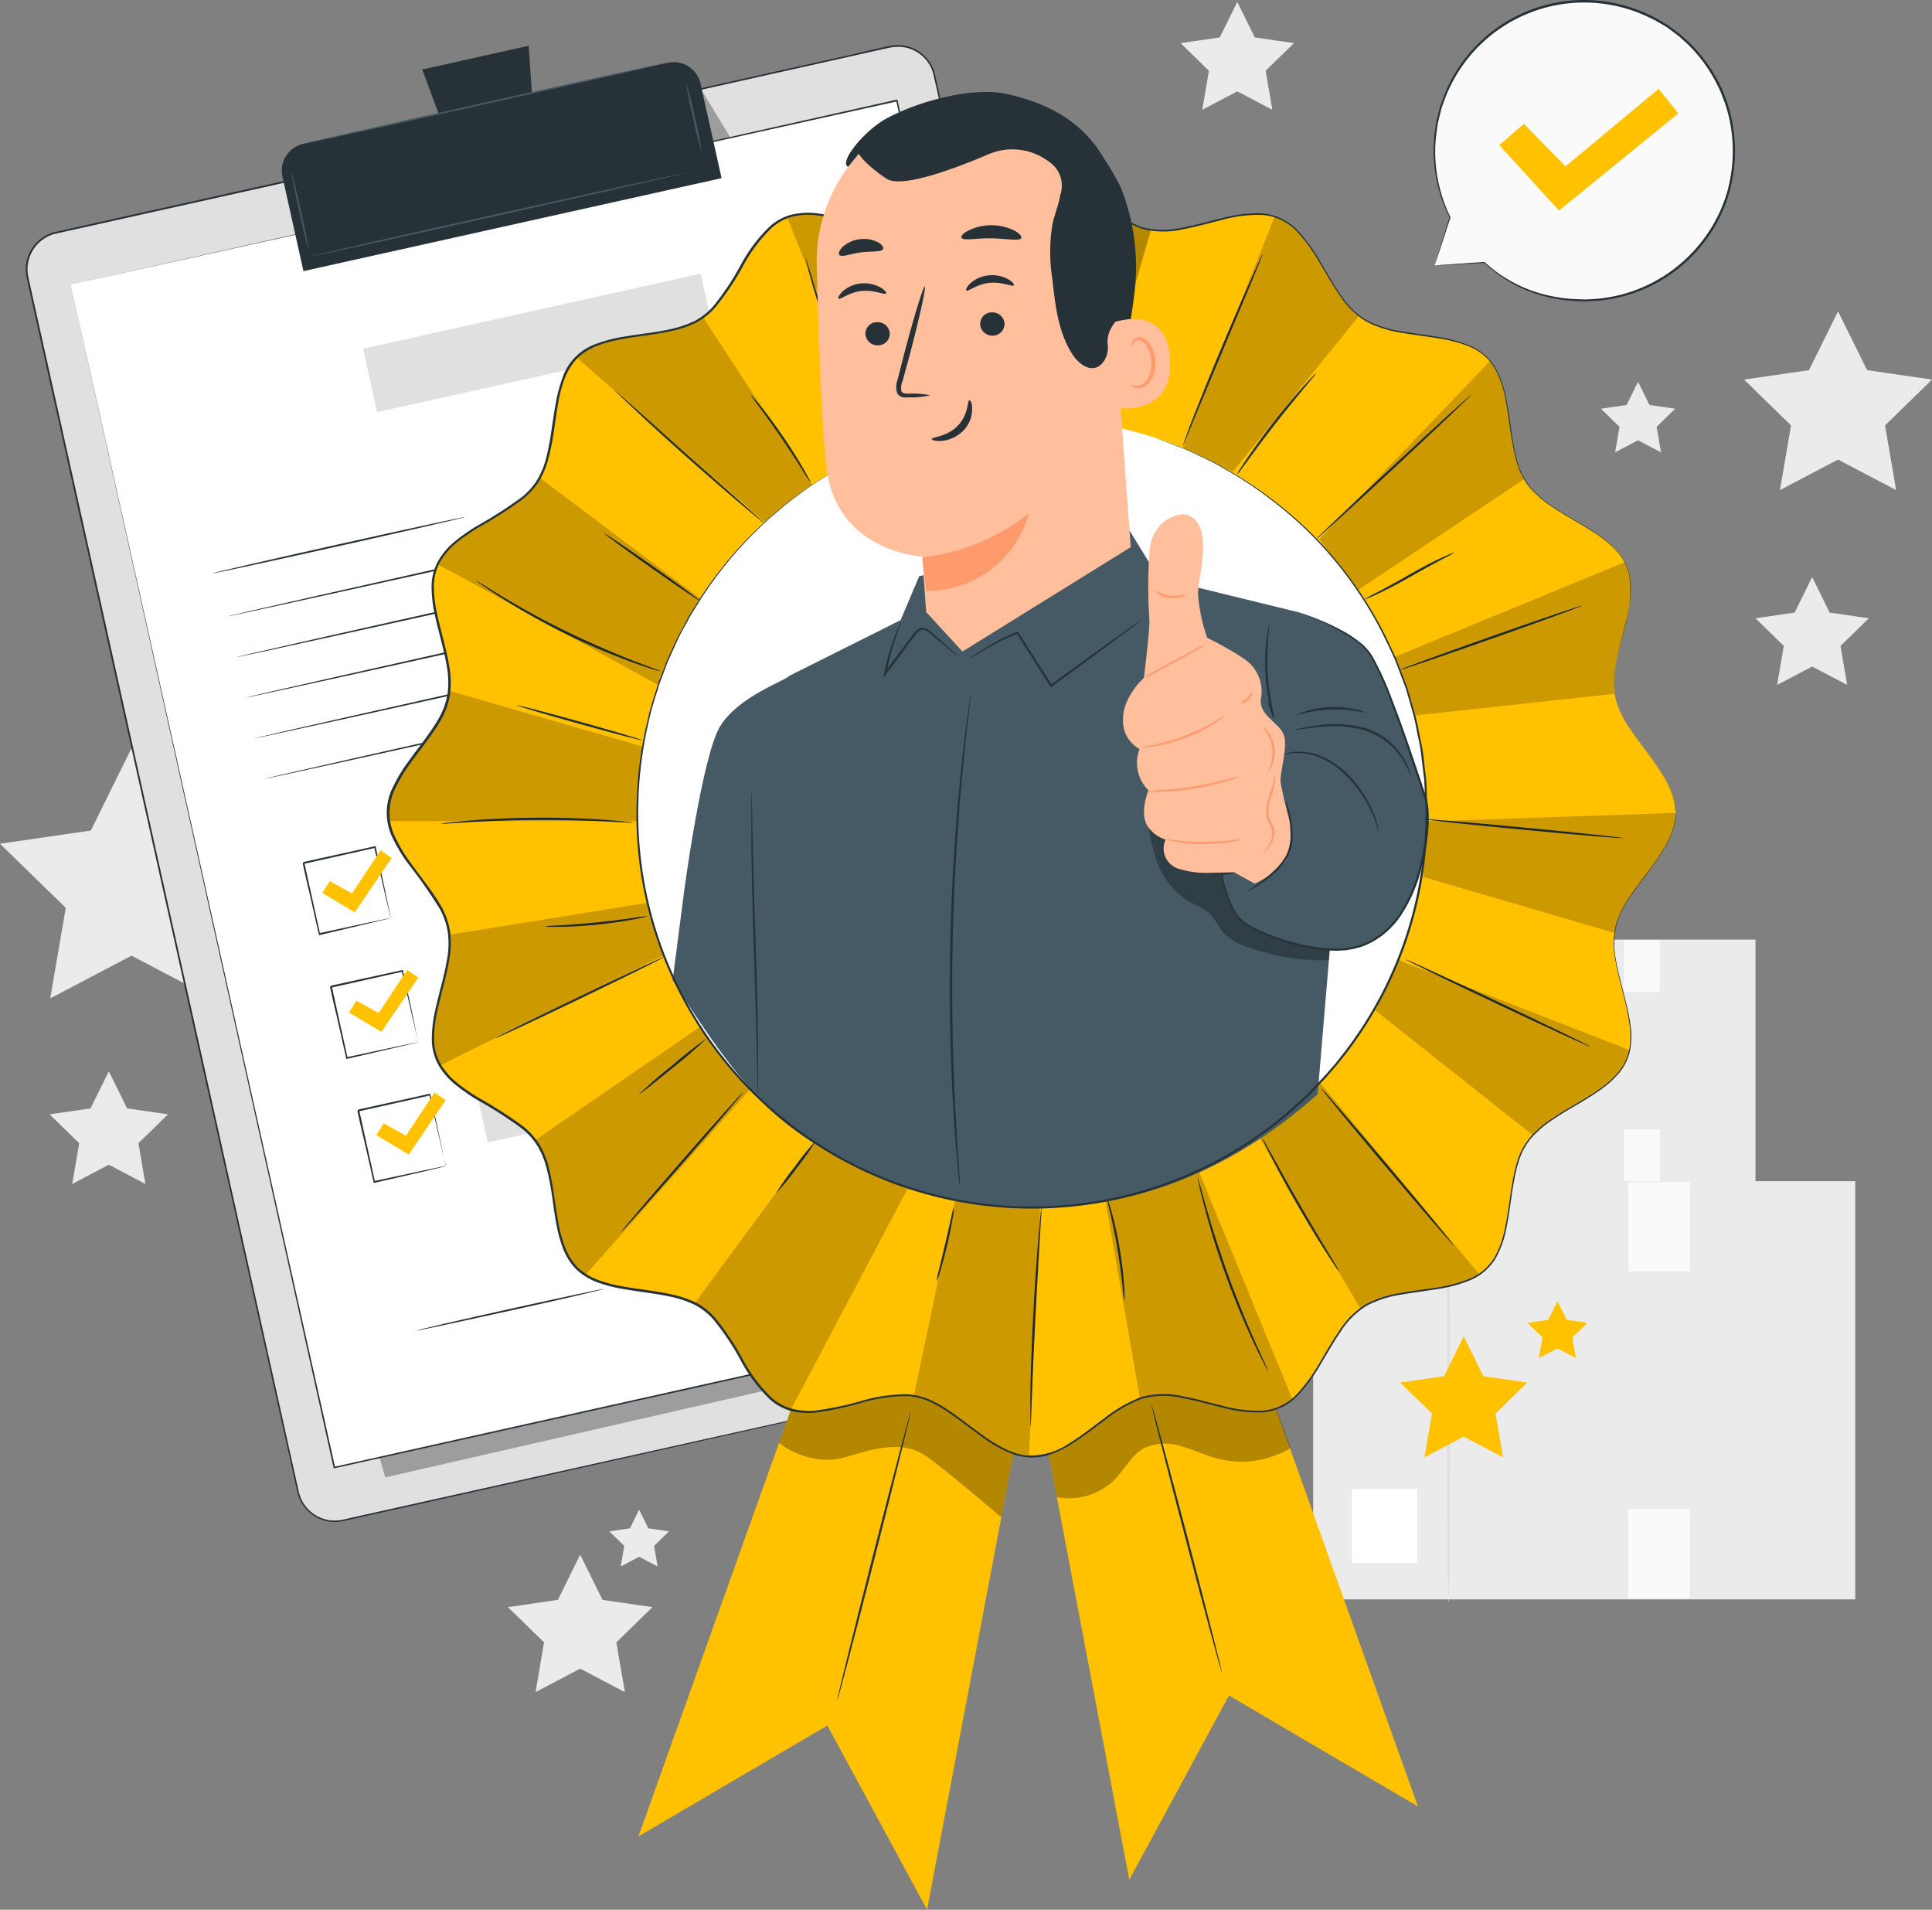 <svg xmlns="http://www.w3.org/2000/svg" width="280.426" height="277.135" viewBox="0 0 280.426 277.135">
  <rect x="0" y="0" width="280.426" height="277.135" fill="#808080" stroke="none"/>
  <g id="Value" transform="translate(-27.48 -42.625)">
    <g id="freepik--background-complete--inject-12" transform="translate(27.48 42.906)">
      <rect id="Rectangle_148" data-name="Rectangle 148" width="45.603" height="35.177" transform="translate(254.804 171.247) rotate(180)" fill="#ebebeb"/>
      <rect id="Rectangle_149" data-name="Rectangle 149" width="5.497" height="6.21" transform="translate(217.954 168.174) rotate(180)" fill="#fff"/>
      <rect id="Rectangle_150" data-name="Rectangle 150" width="5.181" height="7.504" transform="translate(235.713 136.158)" fill="#fafafa"/>
      <rect id="Rectangle_151" data-name="Rectangle 151" width="5.181" height="7.504" transform="translate(235.713 163.636)" fill="#fafafa"/>
      <path id="Path_32" data-name="Path 32" d="M376.915,294.6c-.082,0-.145-7.737-.145-17.279s.063-17.279.145-17.279.145,7.737.145,17.279S377,294.6,376.915,294.6Z" transform="translate(-156.336 -123.112)" fill="#e0e0e0"/>
      <rect id="Rectangle_152" data-name="Rectangle 152" width="78.685" height="60.692" transform="translate(269.287 231.819) rotate(180)" fill="#ebebeb"/>
      <rect id="Rectangle_153" data-name="Rectangle 153" width="9.479" height="10.716" transform="translate(205.705 226.524) rotate(180)" fill="#fff"/>
      <rect id="Rectangle_154" data-name="Rectangle 154" width="8.936" height="12.95" transform="translate(236.344 171.285)" fill="#fafafa"/>
      <rect id="Rectangle_155" data-name="Rectangle 155" width="8.936" height="12.95" transform="translate(236.344 218.686)" fill="#fafafa"/>
      <path id="Path_33" data-name="Path 33" d="M360.472,376.206c-.139,0-.252-13.348-.252-29.813s.114-29.813.252-29.813.246,13.348.246,29.813S360.611,376.206,360.472,376.206Z" transform="translate(-150.23 -143.97)" fill="#e0e0e0"/>
      <path id="Path_34" data-name="Path 34" d="M442.248,114.21l4.216,8.539,9.422,1.369-6.816,6.652,1.609,9.384-8.431-4.43-8.431,4.43,1.609-9.384-6.816-6.652,9.422-1.369Z" transform="translate(-175.46 -69.314)" fill="#ebebeb"/>
      <path id="Path_35" data-name="Path 35" d="M47.485,288.97l2.657,5.383,5.939.858-4.3,4.19,1.016,5.92-5.314-2.8-5.314,2.8,1.016-5.92-4.3-4.19,5.939-.858Z" transform="translate(-31.689 -133.784)" fill="#ebebeb"/>
      <path id="Path_36" data-name="Path 36" d="M46.571,214.66l5.9,11.953,13.19,1.919-9.542,9.3,2.253,13.139-11.8-6.2-11.8,6.2,2.253-13.139-9.548-9.3,13.19-1.919Z" transform="translate(-27.48 -106.371)" fill="#ebebeb"/>
      <path id="Path_37" data-name="Path 37" d="M439.459,175.32,442,180.476l5.686.827-4.115,4.007.972,5.661-5.087-2.669-5.087,2.669.972-5.661L431.23,181.3l5.686-.827Z" transform="translate(-176.426 -91.858)" fill="#ebebeb"/>
      <path id="Path_38" data-name="Path 38" d="M307.239,43.07l2.543,5.15,5.686.827-4.115,4.014.972,5.661-5.087-2.676-5.087,2.676.972-5.661-4.115-4.014,5.686-.827Z" transform="translate(-127.649 -43.07)" fill="#ebebeb"/>
      <path id="Path_39" data-name="Path 39" d="M401.073,130.41l1.666,3.37,3.723.543-2.695,2.625.637,3.7-3.332-1.748-3.326,1.748.637-3.7-2.695-2.625,3.723-.543Z" transform="translate(-163.315 -75.29)" fill="#ebebeb"/>
      <path id="Path_40" data-name="Path 40" d="M154.789,400.11l3.244,6.563,7.245,1.054-5.244,5.112,1.243,7.22-6.488-3.408-6.481,3.408,1.237-7.22-5.244-5.112,7.251-1.054Z" transform="translate(-70.576 -174.785)" fill="#ebebeb"/>
      <path id="Path_41" data-name="Path 41" d="M171.946,389.76l1.338,2.714,3,.435-2.171,2.114.511,2.985-2.676-1.414-2.676,1.414.511-2.985-2.171-2.114,3-.435Z" transform="translate(-79.175 -170.967)" fill="#ebebeb"/>
    </g>
    <g id="freepik--Stars--inject-12" transform="translate(230.717 231.438)">
      <path id="Path_42" data-name="Path 42" d="M358.74,349.92l2.853,5.775,6.374.928-4.613,4.493,1.092,6.349-5.705-3-5.7,3,1.092-6.349-4.613-4.493,6.374-.928Z" transform="translate(-349.52 -344.802)" fill="#ffc100"/>
      <path id="Path_43" data-name="Path 43" d="M383.138,341.81l1.344,2.72,3,.435-2.171,2.12.511,2.991-2.682-1.414-2.688,1.414.517-2.991-2.177-2.12,3-.435Z" transform="translate(-360.318 -341.81)" fill="#ffc100"/>
    </g>
    <g id="freepik--speech-bubble--inject-12" transform="translate(235.57 42.625)">
      <path id="Path_44" data-name="Path 44" d="M357.426,81.208l2.247-6.98A21.754,21.754,0,1,1,377.2,86.219a20.46,20.46,0,0,1-12.54-5.427h0Z" transform="translate(-357.28 -42.689)" fill="#fafafa"/>
      <path id="Path_45" data-name="Path 45" d="M357.355,81.144l.48-.038,1.395-.1,5.358-.366h0a20.056,20.056,0,0,0,9.466,4.9,21.783,21.783,0,0,0,3.32.473l1.767.069c.593,0,1.205-.069,1.818-.1a21.627,21.627,0,0,0,14.326-7.3,21.394,21.394,0,0,0,4.487-8.046,21.982,21.982,0,0,0,.543-9.788,19.323,19.323,0,0,0-.581-2.48,10.531,10.531,0,0,0-.41-1.212c-.158-.4-.3-.808-.467-1.205a22.307,22.307,0,0,0-2.651-4.519,20.485,20.485,0,0,0-1.71-1.982,10.588,10.588,0,0,0-.947-.9c-.322-.284-.631-.593-.972-.852l-1.035-.77-.518-.379-.555-.328-1.092-.631c-.372-.208-.764-.366-1.142-.555a21.608,21.608,0,0,0-29.39,11.921c-.107.29-.208.581-.309.865a5.477,5.477,0,0,0-.271.865c-.145.581-.284,1.155-.423,1.717a30.292,30.292,0,0,0-.391,3.326,21.734,21.734,0,0,0,2.209,10.432h0l-1.691,5.162-.448,1.338c-.1.3-.158.461-.158.461s.038-.145.133-.442l.4-1.325,1.622-5.232v.05a21.646,21.646,0,0,1-2.3-10.482,29.3,29.3,0,0,1,.372-3.364c.139-.568.284-1.149.423-1.735a6.357,6.357,0,0,1,.265-.877c.107-.29.208-.581.316-.877A21.823,21.823,0,0,1,388.36,44.711c.385.183.783.347,1.161.562l1.111.663.555.334.53.385,1.048.776c.347.271.663.581.991.865a11.906,11.906,0,0,1,.959.909,21.2,21.2,0,0,1,1.736,2.02,22.5,22.5,0,0,1,2.707,4.55c.17.4.309.82.467,1.224a10.581,10.581,0,0,1,.423,1.262,19.383,19.383,0,0,1,.581,2.524,22.164,22.164,0,0,1-.555,9.933,21.69,21.69,0,0,1-4.538,8.2,21.924,21.924,0,0,1-14.515,7.359c-.631,0-1.262.088-1.843.088l-1.786-.076a22.3,22.3,0,0,1-3.351-.492,19.987,19.987,0,0,1-9.466-5.011h.051l-5.408.284-1.376.063C357.506,81.144,357.355,81.144,357.355,81.144Z" transform="translate(-357.209 -42.625)" fill="#263238"/>
      <path id="Path_46" data-name="Path 46" d="M372.31,71.223l3.578-3.1,6.027,6.191L395.433,63.05l2.859,3.566-17.317,14.1Z" transform="translate(-362.78 -50.16)" fill="#ffc100"/>
    </g>
    <g id="freepik--Clipboard--inject-12" transform="translate(31.217 49.173)">
      <path id="Path_47" data-name="Path 47" d="M200.531,240.18,79.513,267.152a5.446,5.446,0,0,1-6.532-4.134L33.733,86.786a5.44,5.44,0,0,1,4.134-6.5L158.885,53.313a5.446,5.446,0,0,1,6.507,4.134l39.273,176.233a5.44,5.44,0,0,1-4.134,6.5Z" transform="translate(-33.475 -53.067)" fill="#e0e0e0"/>
      <path id="Path_48" data-name="Path 48" d="M200.457,240.113l.4-.114a6.136,6.136,0,0,0,1.13-.5,5.567,5.567,0,0,0,1.534-1.332,5.421,5.421,0,0,0,1.1-2.524,5.213,5.213,0,0,0,0-1.685c-.1-.587-.259-1.205-.4-1.849-.29-1.262-.631-2.7-.947-4.228l-2.367-10.558c-3.553-15.885-8.69-38.869-15.039-67.274-3.155-14.2-6.639-29.756-10.369-46.461q-2.789-12.521-5.774-25.875-1.483-6.677-3.017-13.537c-.517-2.285-1.029-4.588-1.552-6.9A5.3,5.3,0,0,0,160,53.24a7.358,7.358,0,0,0-1.754.252l-1.767.391-3.553.8-7.169,1.6-14.591,3.256L101.1,66.253,37.837,80.339a5.326,5.326,0,0,0-4.1,6.109c.574,2.682,1.193,5.371,1.78,8.046q1.792,8.015,3.553,15.935l6.942,31.182c4.556,20.441,8.949,40.131,13.133,58.938s8.154,36.6,11.877,53.334q.694,3.155,1.382,6.21c.234,1.022.442,2.057.688,3.061a5.346,5.346,0,0,0,1.565,2.569,5.427,5.427,0,0,0,2.676,1.313,5.679,5.679,0,0,0,1.5.044c.492-.063.991-.183,1.483-.3l5.875-1.306,22.3-4.96,67.287-14.951,18.3-4.052,4.758-1.048,1.622-.353-1.616.379-4.758,1.073-18.3,4.1L108.507,260.7l-22.271,4.979-5.875,1.313c-.492.107-.985.233-1.5.3a5.814,5.814,0,0,1-1.552-.05,5.56,5.56,0,0,1-4.418-4.033c-.252-1.016-.461-2.038-.694-3.061q-.688-3.073-1.388-6.21c-3.723-16.7-7.706-34.552-11.9-53.334s-8.583-38.5-13.146-58.938l-6.942-31.176q-1.761-7.914-3.553-15.948c-.593-2.676-1.205-5.352-1.786-8.059a5.579,5.579,0,0,1,4.3-6.393l63.267-14.1,30.084-6.677,14.585-3.25,7.169-1.6,3.559-.833,1.767-.391A7.516,7.516,0,0,1,160,53a5.547,5.547,0,0,1,5.364,4.184c.518,2.322,1.035,4.62,1.546,6.91q1.546,6.866,3.042,13.518,2.96,13.348,5.762,25.875c3.717,16.705,7.176,32.261,10.337,46.467,6.311,28.4,11.423,51.4,14.957,67.293.877,3.97,1.66,7.5,2.341,10.558.334,1.534.631,2.941.934,4.235.139.631.3,1.262.391,1.849a5.15,5.15,0,0,1,0,1.7,5.446,5.446,0,0,1-1.123,2.569A5.68,5.68,0,0,1,202,239.494a5.579,5.579,0,0,1-1.149.486Z" transform="translate(-33.401 -53)" fill="#263238"/>
      <g id="Group_144" data-name="Group 144" transform="translate(47.218 148.919)" opacity="0.3">
        <path id="Path_49" data-name="Path 49" d="M113.174,347.9l110.264-25.206-3.484-21.609L213.7,288.97,108.22,330.4Z" transform="translate(-108.22 -288.97)"/>
      </g>
      <g id="Group_145" data-name="Group 145" transform="translate(98.21 6.709)" opacity="0.3">
        <path id="Path_50" data-name="Path 50" d="M189.02,63.63l4.172,6.885L194,74.169l-2.827.631Z" transform="translate(-189.02 -63.63)"/>
      </g>
      <path id="Path_51" data-name="Path 51" d="M43.76,92.427,82.017,264.084l119.914-26.72-6.841-30.7L163.674,65.7Z" transform="translate(-37.223 -57.685)" fill="#fff"/>
      <path id="Path_52" data-name="Path 52" d="M43.756,92.368,163.664,65.54h.1v.107c10.64,47.7,23.912,107.235,38.276,171.657h0v.133h-.126L82.007,264.151h-.114v-.12C59.37,162.665,43.983,93.4,43.75,92.374c.234,1.048,15.721,70.3,38.377,171.657l-.145-.088L201.889,237.2l-.1.158h0c-14.345-64.409-27.6-123.94-38.225-171.657l.126.082Z" transform="translate(-37.219 -57.626)" fill="#263238"/>
      <path id="Path_53" data-name="Path 53" d="M4.007,0H58.187a4,4,0,0,1,3.995,3.995V18.043H0V4.007A3.995,3.995,0,0,1,4.007,0Z" transform="matrix(0.976, -0.217, 0.217, 0.976, 36.392, 15.188)" fill="#263238"/>
      <path id="Path_54" data-name="Path 54" d="M140.043,53.15,124.6,56.589l4.752,12.836,11.631-2.594Z" transform="translate(-67.045 -53.055)" fill="#263238"/>
      <path id="Path_55" data-name="Path 55" d="M150.149,57c0,.069-11.808,2.764-26.4,6.021S97.289,68.87,97.27,68.8s11.808-2.764,26.418-6.021S150.111,56.949,150.149,57Z" transform="translate(-56.963 -54.475)" fill="#455a64"/>
      <path id="Path_56" data-name="Path 56" d="M97.009,93.5c-.069,0-.682-2.461-1.363-5.528S94.46,82.4,94.536,82.38s.682,2.461,1.363,5.535S97.079,93.5,97.009,93.5Z" transform="translate(-55.951 -63.838)" fill="#455a64"/>
      <path id="Path_57" data-name="Path 57" d="M187.549,71.737a50.606,50.606,0,0,1-1.262-5.049,50.683,50.683,0,0,1-1-5.049,50.61,50.61,0,0,1,1.262,5.017,50.692,50.692,0,0,1,1,5.08Z" transform="translate(-89.434 -56.187)" fill="#455a64"/>
      <path id="Path_58" data-name="Path 58" d="M153.334,82.389c0,.069-12.123,2.834-27.105,6.172s-27.137,6-27.169,5.92,12.117-2.834,27.137-6.172S153.3,82.32,153.334,82.389Z" transform="translate(-57.623 -63.841)" fill="#455a64"/>
      <path id="Path_59" data-name="Path 59" d="M113.027,161.509c0,.076-8.173,1.956-18.3,4.216s-18.3,4.02-18.346,3.951,8.2-1.956,18.3-4.209S113.008,161.439,113.027,161.509Z" transform="translate(-49.256 -93.029)" fill="#263238"/>
      <path id="Path_60" data-name="Path 60" d="M175.271,150.62c0,.076-21.375,4.9-47.774,10.785S79.673,172,79.66,171.932s21.369-4.9,47.78-10.785S175.258,150.55,175.271,150.62Z" transform="translate(-50.466 -89.012)" fill="#263238"/>
      <path id="Path_61" data-name="Path 61" d="M177.357,160c0,.069-21.381,4.9-47.78,10.785s-47.818,10.6-47.837,10.52,21.375-4.9,47.78-10.779S177.338,159.911,177.357,160Z" transform="translate(-51.234 -92.472)" fill="#263238"/>
      <path id="Path_62" data-name="Path 62" d="M179.437,169.32c0,.069-21.375,4.9-47.774,10.779S83.839,190.7,83.82,190.625s21.375-4.9,47.786-10.785S179.418,169.25,179.437,169.32Z" transform="translate(-52.001 -95.911)" fill="#263238"/>
      <path id="Path_63" data-name="Path 63" d="M181.52,178.669c0,.069-21.375,4.9-47.774,10.779s-47.824,10.6-47.837,10.527,21.369-4.9,47.78-10.785S181.508,178.594,181.52,178.669Z" transform="translate(-52.772 -99.36)" fill="#263238"/>
      <path id="Path_64" data-name="Path 64" d="M183.61,188c0,.076-21.381,4.9-47.78,10.785S88,209.387,88,209.318s21.375-4.9,47.78-10.785S183.592,187.937,183.61,188Z" transform="translate(-53.543 -102.802)" fill="#263238"/>
      <path id="Path_65" data-name="Path 65" d="M109.9,247.686a.985.985,0,0,1-.057-.2l-.139-.562c-.12-.511-.29-1.224-.5-2.114-.423-1.824-1.016-4.386-1.723-7.453l.139.088-10.35,2.322.1-.158h0v.133l.038.177.082.353.151.7c.107.467.208.928.309,1.388.2.909.4,1.8.593,2.676.385,1.736.745,3.376,1.079,4.885l-.139-.088,7.478-1.609,2.127-.442.568-.107.2-.038a.519.519,0,0,0-.177.057l-.536.133-2.083.492-7.5,1.786h-.114V250l-1.1-4.878c-.2-.871-.4-1.767-.631-2.676-.1-.461-.208-.921-.309-1.388-.057-.227-.107-.467-.158-.7L97.175,240l-.038-.177v-.164h0c-.088.145.12-.189.1-.158l10.356-2.291h.114v.114l1.628,7.573c.183.884.328,1.59.435,2.1.044.227.076.4.107.549a.561.561,0,0,1,.019.145Z" transform="translate(-56.906 -120.956)" fill="#263238"/>
      <rect id="Rectangle_156" data-name="Rectangle 156" width="73.977" height="6.172" transform="matrix(0.976, -0.217, 0.217, 0.976, 57.716, 117.302)" fill="#e0e0e0"/>
      <path id="Path_66" data-name="Path 66" d="M116.232,276.154a1.459,1.459,0,0,1-.057-.2c-.038-.145-.082-.334-.139-.562-.12-.511-.29-1.218-.5-2.108-.423-1.83-1.016-4.418-1.723-7.46l.139.088-10.35,2.322c0,.038.189-.3.1-.151h0v.164l.038.177.082.353c.05.24.1.473.158.707l.3,1.382c.2.915.4,1.8.593,2.676.385,1.736.745,3.376,1.079,4.885l-.139-.088,7.485-1.6,2.12-.442.568-.114a.878.878,0,0,1,.2-.032l-.17.05-.543.133-2.083.5-7.529,1.736h-.114v-.114l-1.1-4.878c-.2-.871-.4-1.767-.631-2.676-.1-.454-.208-.921-.309-1.382-.05-.234-.107-.467-.158-.707l-.082-.353-.038-.177v-.164h0l.1-.164,10.35-2.259H114v.107c.669,3.111,1.262,5.68,1.628,7.573.183.884.328,1.59.435,2.1.044.227.076.4.107.549A.581.581,0,0,1,116.232,276.154Z" transform="translate(-59.239 -131.463)" fill="#263238"/>
      <rect id="Rectangle_157" data-name="Rectangle 157" width="73.977" height="6.172" transform="matrix(0.976, -0.217, 0.217, 0.976, 61.714, 135.263)" fill="#e0e0e0"/>
      <path id="Path_67" data-name="Path 67" d="M122.545,304.6a.55.55,0,0,0-.057-.2,4.538,4.538,0,0,1-.139-.562c-.12-.511-.29-1.218-.5-2.108-.423-1.824-1.016-4.418-1.723-7.46l.139.088-10.375,2.322c0,.038.189-.3.1-.151h0v.177l.038.177.082.353c.05.24.1.473.158.707l.3,1.382c.2.915.4,1.8.593,2.676l1.079,4.885-.139-.082,7.485-1.609,2.12-.442.568-.114a.931.931,0,0,1,.2,0l-.17.05-.543.133-2.083.5-7.529,1.736h-.114v-.114c-.334-1.5-.707-3.155-1.1-4.878-.2-.871-.4-1.761-.631-2.676-.1-.454-.208-.915-.309-1.382-.05-.233-.107-.467-.158-.7l-.076-.353-.044-.177v-.2h0c-.088.139.12-.2.1-.158l10.356-2.291h.114v.114l1.628,7.573c.183.884.328,1.59.435,2.1.044.221.082.4.107.543A.594.594,0,0,1,122.545,304.6Z" transform="translate(-61.55 -141.951)" fill="#263238"/>
      <rect id="Rectangle_158" data-name="Rectangle 158" width="73.977" height="6.172" transform="matrix(0.976, -0.217, 0.217, 0.976, 65.72, 153.224)" fill="#e0e0e0"/>
      <path id="Path_68" data-name="Path 68" d="M101.61,244.328l1.085-1.71,3.225,1.792,4.153-6.26,1.6,1.111-5.352,7.889Z" transform="translate(-58.564 -121.303)" fill="#ffc100"/>
      <path id="Path_69" data-name="Path 69" d="M107.74,271.828l1.085-1.71,3.225,1.792,4.146-6.26,1.609,1.111-5.358,7.882Z" transform="translate(-60.825 -131.448)" fill="#ffc100"/>
      <path id="Path_70" data-name="Path 70" d="M114.03,300.022l1.085-1.7,3.219,1.792,4.153-6.26,1.6,1.1-5.352,7.889Z" transform="translate(-63.146 -141.851)" fill="#ffc100"/>
      <path id="Path_71" data-name="Path 71" d="M150.448,339c0,.076-6.084,1.5-13.619,3.155s-13.657,2.979-13.669,2.909,6.077-1.489,13.613-3.155S150.429,338.936,150.448,339Z" transform="translate(-66.514 -158.506)" fill="#263238"/>
      <path id="Path_72" data-name="Path 72" d="M182.06,333.856a49.634,49.634,0,0,1-5.011,1.262,51.45,51.45,0,0,1-5.049.991,50.306,50.306,0,0,1,5-1.262C179.775,334.234,182.047,333.786,182.06,333.856Z" transform="translate(-84.531 -156.607)" fill="#263238"/>
      <path id="Path_73" data-name="Path 73" d="M244.926,311.408c0,.069-5.472,1.357-12.25,2.865s-12.294,2.676-12.306,2.606,5.465-1.351,12.25-2.865S244.913,311.339,244.926,311.408Z" transform="translate(-102.375 -148.328)" fill="#263238"/>
      <path id="Path_74" data-name="Path 74" d="M237.929,330.98a4.347,4.347,0,0,0,.12-.5,3.313,3.313,0,0,0-.076-1.458,13.063,13.063,0,0,0-.871-2.177,7.252,7.252,0,0,1-.865-3,4.639,4.639,0,0,1,1.6-3.4,4.367,4.367,0,0,1,4.19-.776,4.248,4.248,0,0,1,1.994,1.306,2.026,2.026,0,0,1,.473,1.18,1.092,1.092,0,0,1-.738,1.067,8.939,8.939,0,0,1-1.262.309l-1.262.259c-.846.17-1.7.322-2.587.435a18.876,18.876,0,0,1-5.162.032,3.155,3.155,0,0,0-2.266.366,7.881,7.881,0,0,0-1.363,1.849,2.253,2.253,0,0,1-.883.783,1.59,1.59,0,0,1-1.155.05,10.292,10.292,0,0,1-1.843-1.06,2.108,2.108,0,0,0-.89-.334,1.262,1.262,0,0,0-.846.208,4.941,4.941,0,0,0-1.067,1.4,3.326,3.326,0,0,1-2.663,1.54,3.155,3.155,0,0,1-2.209-.783,3.263,3.263,0,0,1-.877-1.212,2.177,2.177,0,0,1-.145-.5s.057.17.2.48a3.2,3.2,0,0,0,.89,1.149,3.055,3.055,0,0,0,2.133.719,3.155,3.155,0,0,0,2.524-1.5,5.049,5.049,0,0,1,1.111-1.464,1.483,1.483,0,0,1,.984-.259,2.525,2.525,0,0,1,.972.36,10.647,10.647,0,0,0,1.8,1.029,1.376,1.376,0,0,0,.991-.044,1.893,1.893,0,0,0,.776-.713,8.015,8.015,0,0,1,1.414-1.893,2.43,2.43,0,0,1,1.186-.442,5.972,5.972,0,0,1,1.262,0,18.964,18.964,0,0,0,5.106-.032c.871-.114,1.723-.271,2.569-.435l1.262-.252a10.405,10.405,0,0,0,1.2-.3.833.833,0,0,0,.581-.82,1.824,1.824,0,0,0-.417-1.029,4.064,4.064,0,0,0-1.893-1.262,4.165,4.165,0,0,0-3.976.719,4.418,4.418,0,0,0-1.552,3.231,7.252,7.252,0,0,0,.808,2.947,12.451,12.451,0,0,1,.839,2.209,3.313,3.313,0,0,1,.032,1.489,2.315,2.315,0,0,1-.151.524Z" transform="translate(-101.235 -151.29)" fill="#263238"/>
      <path id="Path_75" data-name="Path 75" d="M251.568,324.93a2.038,2.038,0,0,1-.328.1l-.959.227-3.521.814c-2.966.694-7.068,1.666-11.581,2.808s-8.583,2.247-11.517,3.054l-3.484.959-.953.252a2.11,2.11,0,0,1-.334.076,1.382,1.382,0,0,1,.322-.126l.934-.3c.814-.259,1.994-.631,3.458-1.041,2.935-.858,6.993-1.988,11.511-3.155s8.621-2.089,11.606-2.726c1.489-.322,2.7-.574,3.54-.738l.966-.183a1.894,1.894,0,0,1,.341-.025Z" transform="translate(-101.829 -153.317)" fill="#263238"/>
      <rect id="Rectangle_159" data-name="Rectangle 159" width="50.216" height="9.435" transform="matrix(0.976, -0.217, 0.217, 0.976, 48.961, 44.057)" fill="#e0e0e0"/>
    </g>
    <g id="freepik--Character--inject-12" transform="translate(83.629 55.973)">
      <path id="Path_76" data-name="Path 76" d="M262.12,337.374l15.834,83.658,14.471-26.739,27.427,16.1L290.74,328.93Z" transform="translate(-170.189 -161.593)" fill="#ffc100"/>
      <g id="Group_146" data-name="Group 146" transform="translate(95.313 181.435)" opacity="0.3">
        <path id="Path_77" data-name="Path 77" d="M269.424,373.75a9.466,9.466,0,0,0,8.419-2.581c1.445-1.489,2.4-3.521,4.222-4.519a7.336,7.336,0,0,1,5.446-.271c1.8.5,3.49,1.325,5.289,1.792a13.8,13.8,0,0,0,10.552-1.565l-4.569-12.685-21.2-2.651-10.1,12.149Z" transform="translate(-267.48 -351.27)"/>
      </g>
      <path id="Path_78" data-name="Path 78" d="M302.535,404.5c-.088,0-2.449-8.671-5.27-19.406s-5.049-19.469-4.948-19.488,2.442,8.659,5.263,19.406S302.624,404.479,302.535,404.5Z" transform="translate(-181.328 -175.125)" fill="#263238"/>
      <path id="Path_79" data-name="Path 79" d="M232.042,344.264l-15.834,83.658-14.471-26.733L174.31,417.281l29.112-81.461Z" transform="translate(-137.795 -164.135)" fill="#ffc100"/>
      <g id="Group_147" data-name="Group 147" transform="translate(56.918 182.691)" opacity="0.3">
        <path id="Path_80" data-name="Path 80" d="M206.64,366.62s4.506,3.7,9.877,2,8.709-2.07,11.618,0,10.779,8.8,10.779,8.8l1.824-9.649L230.167,353.26l-11.031,2.228-7.851.764-2.922,5.535Z" transform="translate(-206.64 -353.26)"/>
      </g>
      <path id="Path_81" data-name="Path 81" d="M303.641,174.908c0,6-7.668,11.17-8.791,16.844-1.155,5.844,3.932,13.55,1.7,18.933s-11.36,7.314-14.6,12.18-1.534,13.979-5.68,18.131-13.253,2.4-18.131,5.68-6.709,12.325-12.18,14.6c-5.377,2.228-13.083-2.859-18.933-1.7-5.68,1.123-10.842,8.791-16.844,8.791s-11.177-7.668-16.85-8.791c-5.844-1.155-13.55,3.932-18.933,1.7s-7.308-11.36-12.174-14.6-13.979-1.534-18.138-5.68-2.4-13.253-5.68-18.131-12.325-6.709-14.591-12.18,2.859-13.083,1.7-18.933c-1.123-5.68-8.8-10.842-8.8-16.844s7.674-11.177,8.8-16.85c1.155-5.844-3.938-13.55-1.7-18.933s11.36-7.314,14.591-12.174,1.534-13.979,5.68-18.138,13.253-2.4,18.138-5.68,6.7-12.325,12.174-14.591,13.083,2.859,18.933,1.7c5.68-1.123,10.848-8.8,16.85-8.8s11.17,7.674,16.844,8.8c5.844,1.155,13.55-3.938,18.933-1.7,5.472,2.266,7.314,11.36,12.18,14.591s13.979,1.534,18.131,5.68,2.4,13.253,5.68,18.138,12.325,6.7,14.6,12.174-2.859,13.083-1.7,18.933C295.973,163.732,303.641,168.888,303.641,174.908Z" transform="translate(-116.554 -70.296)" fill="#ffc100"/>
      <path id="Path_82" data-name="Path 82" d="M223.762,130.1a1.89,1.89,0,0,1-.17-.259c-.1-.177-.259-.461-.429-.77-.372-.669-.884-1.653-1.489-2.878-1.218-2.449-2.8-5.894-4.317-9.782s-2.688-7.5-3.452-10.1c-.379-1.319-.669-2.386-.852-3.155-.082-.341-.151-.631-.2-.858a.978.978,0,0,1-.05-.3,1.343,1.343,0,0,1,.114.29l.259.839c.246.776.568,1.824.953,3.092.82,2.606,2.026,6.185,3.534,10.1s3.061,7.327,4.222,9.8l1.395,2.922.372.8A1.59,1.59,0,0,1,223.762,130.1Z" transform="translate(-151.995 -77.877)" fill="#263238"/>
      <path id="Path_83" data-name="Path 83" d="M241.378,130.8a2.978,2.978,0,0,1-.246-.694c-.133-.454-.309-1.117-.518-1.937-.417-1.635-.934-3.919-1.4-6.456s-.8-4.853-.985-6.532c-.1-.839-.164-1.521-.2-1.994a3.093,3.093,0,0,1,0-.732,3.631,3.631,0,0,1,.145.719l.3,1.975c.252,1.672.631,3.976,1.079,6.507s.947,4.815,1.3,6.462c.17.77.309,1.426.423,1.956A3.681,3.681,0,0,1,241.378,130.8Z" transform="translate(-161.293 -81.732)" fill="#263238"/>
      <path id="Path_84" data-name="Path 84" d="M266.159,120.72c-.095,0-.328-7.081-.524-15.809s-.284-15.815-.2-15.821.328,7.075.524,15.815S266.248,120.72,266.159,120.72Z" transform="translate(-171.401 -73.114)" fill="#263238"/>
      <path id="Path_85" data-name="Path 85" d="M287.154,116.16c.088,0-.934,3.566-2.278,7.908s-2.524,7.832-2.588,7.807.934-3.566,2.278-7.908S287.059,116.135,287.154,116.16Z" transform="translate(-177.628 -83.101)" fill="#263238"/>
      <path id="Path_86" data-name="Path 86" d="M299.54,128.844a1.073,1.073,0,0,1,.082-.3l.284-.833c.252-.719.631-1.754,1.136-3.029.991-2.524,2.4-6.052,4.02-9.9s3.118-7.314,4.222-9.813c.543-1.212.991-2.209,1.332-2.954l.372-.8c.095-.177.145-.271.158-.265a1.751,1.751,0,0,1-.095.29l-.322.82-1.231,3c-1.079,2.562-2.524,6.021-4.134,9.851s-3.036,7.289-4.108,9.858l-1.231,2.991-.347.808A1.261,1.261,0,0,1,299.54,128.844Z" transform="translate(-183.994 -77.49)" fill="#263238"/>
      <path id="Path_87" data-name="Path 87" d="M312,143.1a3.237,3.237,0,0,1,.36-.631c.252-.4.631-.978,1.1-1.679.947-1.395,2.31-3.3,3.894-5.333s3.105-3.787,4.228-5.049c.562-.631,1.029-1.13,1.357-1.47a3.091,3.091,0,0,1,.536-.5,2.985,2.985,0,0,1-.442.593c-.341.417-.77.928-1.262,1.534-1.079,1.3-2.562,3.1-4.146,5.131s-2.966,3.906-3.963,5.27l-1.18,1.609A3.43,3.43,0,0,1,312,143.1Z" transform="translate(-188.59 -87.627)" fill="#263238"/>
      <path id="Path_88" data-name="Path 88" d="M330.22,154.318c-.063-.063,4.935-4.809,11.151-10.6s11.315-10.426,11.36-10.363-4.929,4.815-11.151,10.6S330.283,154.388,330.22,154.318Z" transform="translate(-195.311 -89.446)" fill="#263238"/>
      <path id="Path_89" data-name="Path 89" d="M354.338,169.68a16.96,16.96,0,0,1-1.893,1.035c-1.186.631-2.8,1.508-4.575,2.524s-3.421,1.862-4.639,2.43c-.631.284-1.1.5-1.452.631a1.969,1.969,0,0,1-.549.189,16.952,16.952,0,0,1,1.893-1.035c1.186-.631,2.8-1.508,4.575-2.524s3.421-1.893,4.639-2.43c.631-.284,1.1-.5,1.451-.631A1.792,1.792,0,0,1,354.338,169.68Z" transform="translate(-199.373 -102.845)" fill="#263238"/>
      <path id="Path_90" data-name="Path 90" d="M375.822,181.869c.032.088-5.913,2.259-13.253,4.853s-13.354,4.62-13.379,4.538,5.907-2.259,13.253-4.853S375.79,181.787,375.822,181.869Z" transform="translate(-202.31 -107.34)" fill="#263238"/>
      <path id="Path_91" data-name="Path 91" d="M383.9,233.729c0,.088-6.469-.448-14.427-1.205s-14.408-1.445-14.4-1.54,6.462.454,14.427,1.212S383.908,233.641,383.9,233.729Z" transform="translate(-204.483 -125.456)" fill="#263238"/>
      <path id="Path_92" data-name="Path 92" d="M377.534,275.888c-.038.082-6.077-2.695-13.486-6.191s-13.385-6.406-13.348-6.488,6.077,2.688,13.486,6.191S377.572,275.806,377.534,275.888Z" transform="translate(-202.867 -137.348)" fill="#263238"/>
      <path id="Path_93" data-name="Path 93" d="M350.521,315.612c-.069.057-4.418-5-9.725-11.284s-9.548-11.442-9.466-11.5,4.418,4.992,9.725,11.284S350.59,315.549,350.521,315.612Z" transform="translate(-195.721 -148.275)" fill="#263238"/>
      <path id="Path_94" data-name="Path 94" d="M328.927,323.66a4.705,4.705,0,0,1-.524-.707c-.322-.467-.776-1.155-1.319-2.007-1.1-1.71-2.569-4.1-4.121-6.784s-2.878-5.156-3.787-6.942c-.461-.9-.833-1.635-1.073-2.146a4.81,4.81,0,0,1-.353-.814,4.831,4.831,0,0,1,.467.751c.3.555.694,1.262,1.168,2.1.978,1.773,2.341,4.222,3.888,6.9s2.985,5.087,4.033,6.822c.492.833.909,1.521,1.231,2.064A3.862,3.862,0,0,1,328.927,323.66Z" transform="translate(-190.712 -152.492)" fill="#263238"/>
      <path id="Path_95" data-name="Path 95" d="M313.164,341.476a2.525,2.525,0,0,1-.164-.259l-.41-.77c-.36-.675-.846-1.66-1.426-2.884-1.161-2.455-2.657-5.9-4.077-9.8s-2.493-7.5-3.156-10.1c-.347-1.313-.631-2.386-.77-3.124-.069-.341-.126-.631-.177-.858a1.481,1.481,0,0,1-.044-.3.94.94,0,0,1,.107.29l.24.839c.221.783.511,1.824.865,3.092.745,2.606,1.849,6.191,3.269,10.1s2.871,7.333,3.982,9.813l1.325,2.922q.208.473.36.8A1.026,1.026,0,0,1,313.164,341.476Z" transform="translate(-185.248 -155.857)" fill="#263238"/>
      <path id="Path_96" data-name="Path 96" d="M284.626,333.115a17.554,17.554,0,0,1-.271-2.2c-.145-1.357-.379-3.231-.719-5.282s-.738-3.894-1.041-5.225a17.071,17.071,0,0,1-.454-2.171,2.437,2.437,0,0,1,.215.555c.126.366.284.9.467,1.559.36,1.319.789,3.155,1.136,5.232a51.669,51.669,0,0,1,.631,5.314c.044.682.069,1.262.069,1.622a2.208,2.208,0,0,1-.031.593Z" transform="translate(-177.575 -157.65)" fill="#263238"/>
      <path id="Path_97" data-name="Path 97" d="M264.444,352.018a1.188,1.188,0,0,1,0-.322q0-.379,0-.928v-3.414c.05-2.884.183-6.86.41-11.246s.511-8.362.745-11.233c.114-1.439.221-2.6.3-3.4.044-.366.076-.675.1-.921a1.3,1.3,0,0,1,.063-.322,1.221,1.221,0,0,1,0,.328,7.472,7.472,0,0,1-.044.928c-.05.852-.114,2-.2,3.4-.17,2.922-.4,6.873-.631,11.233s-.4,8.362-.5,11.24c-.05,1.4-.095,2.524-.126,3.408,0,.372-.038.675-.05.928A1.117,1.117,0,0,1,264.444,352.018Z" transform="translate(-171.042 -158.384)" fill="#263238"/>
      <path id="Path_98" data-name="Path 98" d="M245.4,320.23a7.51,7.51,0,0,1-.189,1.616c-.164.984-.429,2.341-.776,3.824s-.713,2.821-1,3.787a7.323,7.323,0,0,1-.549,1.527,8.475,8.475,0,0,1,.322-1.59l.909-3.787c.328-1.42.631-2.707.871-3.787a8.563,8.563,0,0,1,.417-1.59Z" transform="translate(-163.091 -158.384)" fill="#263238"/>
      <path id="Path_99" data-name="Path 99" d="M211.7,305a34.22,34.22,0,0,1-2.758,3.913,36.921,36.921,0,0,1-3.023,3.717,33.59,33.59,0,0,1,2.758-3.913A35.1,35.1,0,0,1,211.7,305Z" transform="translate(-149.457 -152.765)" fill="#263238"/>
      <path id="Path_100" data-name="Path 100" d="M188.036,293.76c.063.057-3.85,4.657-8.747,10.268s-8.93,10.1-9,10.053,3.85-4.657,8.747-10.268S187.966,293.7,188.036,293.76Z" transform="translate(-136.312 -148.618)" fill="#263238"/>
      <path id="Path_101" data-name="Path 101" d="M184.264,281.35a62.124,62.124,0,0,1-4.866,4.228c-2.745,2.259-5.017,4.039-5.049,3.97a62.937,62.937,0,0,1,4.866-4.222,63.9,63.9,0,0,1,5.049-3.976Z" transform="translate(-137.81 -144.041)" fill="#263238"/>
      <path id="Path_102" data-name="Path 102" d="M165.971,262.639c.038.082-5.415,2.8-12.186,6.052s-12.281,5.838-12.325,5.756,5.415-2.789,12.186-6.052S165.934,262.557,165.971,262.639Z" transform="translate(-125.677 -137.137)" fill="#263238"/>
      <path id="Path_103" data-name="Path 103" d="M167.692,253.31a2.236,2.236,0,0,1-.568.164c-.372.088-.909.2-1.571.322-1.332.252-3.187.53-5.244.738s-3.932.3-5.289.316h-1.6a1.835,1.835,0,0,1-.587-.057,18.706,18.706,0,0,1,2.184-.17c1.351-.082,3.212-.208,5.263-.417s3.9-.448,5.238-.631A15.474,15.474,0,0,1,167.692,253.31Z" transform="translate(-129.871 -133.696)" fill="#263238"/>
      <path id="Path_104" data-name="Path 104" d="M156.831,231.349a6.679,6.679,0,0,1-1.1,0l-3-.151c-2.524-.126-6.033-.24-9.9-.221s-7.377.177-9.908.328l-3,.183a6.945,6.945,0,0,1-1.1.038,6.4,6.4,0,0,1,1.092-.164c.707-.082,1.729-.183,2.991-.29,2.524-.208,6.046-.4,9.921-.423s7.39.133,9.927.316c1.262.095,2.291.183,3,.259A7.827,7.827,0,0,1,156.831,231.349Z" transform="translate(-121.01 -125.335)" fill="#263238"/>
      <path id="Path_105" data-name="Path 105" d="M164.553,209.875c0,.088-4.108-.978-9.126-2.379s-9.062-2.6-9.037-2.688,4.108.972,9.126,2.373S164.578,209.786,164.553,209.875Z" transform="translate(-127.495 -115.801)" fill="#263238"/>
      <path id="Path_106" data-name="Path 106" d="M163.725,189.3a1.01,1.01,0,0,1-.3-.063l-.839-.252c-.719-.227-1.761-.581-3.029-1.041a100.826,100.826,0,0,1-9.731-4.165A99.285,99.285,0,0,1,140.6,178.6c-1.142-.726-2.057-1.332-2.676-1.767l-.707-.511c-.158-.12-.24-.183-.234-.2a1.426,1.426,0,0,1,.271.145l.745.454c.631.4,1.565.978,2.72,1.679,2.316,1.4,5.56,3.25,9.258,5.049s7.144,3.263,9.668,4.247c1.262.486,2.278.871,2.991,1.136l.814.309a1.894,1.894,0,0,1,.278.151Z" transform="translate(-124.024 -105.224)" fill="#263238"/>
      <path id="Path_107" data-name="Path 107" d="M180.543,175.2c-.05.069-3.244-2.089-7.131-4.828s-7-5.017-6.942-5.093,3.244,2.089,7.138,4.828S180.593,175.143,180.543,175.2Z" transform="translate(-134.903 -101.22)" fill="#263238"/>
      <path id="Path_108" data-name="Path 108" d="M168.879,132.42a2.187,2.187,0,0,1,.24.17l.631.555,2.329,2.057,7.643,6.822,7.674,6.784,2.322,2.064.631.574a1.155,1.155,0,0,1,.2.215,1.786,1.786,0,0,1-.246-.164l-.631-.524c-.574-.461-1.388-1.142-2.392-1.988-2.007-1.691-4.746-4.058-7.744-6.715s-5.68-5.106-7.573-6.9c-.959-.9-1.729-1.622-2.259-2.139l-.6-.593C168.955,132.5,168.867,132.426,168.879,132.42Z" transform="translate(-135.792 -89.099)" fill="#263238"/>
      <path id="Path_109" data-name="Path 109" d="M200.07,133.33a4.009,4.009,0,0,1,.429.435c.259.3.631.732,1.067,1.262.877,1.1,2.045,2.651,3.256,4.418s2.228,3.421,2.928,4.639c.353.631.631,1.1.808,1.452a2.227,2.227,0,0,1,.252.555,16.988,16.988,0,0,1-1.262-1.893c-.751-1.186-1.8-2.808-3-4.575s-2.341-3.326-3.155-4.455a18.982,18.982,0,0,1-1.319-1.836Z" transform="translate(-147.298 -89.435)" fill="#263238"/>
      <g id="Group_148" data-name="Group 148" transform="translate(27.547 32.693)" opacity="0.2">
        <path id="Path_110" data-name="Path 110" d="M160.1,121.411l27.459,24.038,6.822-5.459L178.452,115.58a15.26,15.26,0,0,1-4.418,1.8C170.986,118.262,161.93,118.5,160.1,121.411Z" transform="translate(-160.1 -115.58)"/>
      </g>
      <g id="Group_149" data-name="Group 149" transform="translate(58.111 17.666)" opacity="0.2">
        <path id="Path_111" data-name="Path 111" d="M208.53,92.293l13.4,33.555,8.57-2.682L227.646,94.06a15.016,15.016,0,0,1-4.746-.069C219.726,93.587,212.033,90.577,208.53,92.293Z" transform="translate(-208.53 -91.769)"/>
      </g>
      <g id="Group_150" data-name="Group 150" transform="translate(93.856 11.155)" opacity="0.3">
        <path id="Path_112" data-name="Path 112" d="M265.17,81.463l.9,36.439,8.028.385,8.128-27.97a13.108,13.108,0,0,1-4.727-1.956C274.725,86.581,269.057,81.167,265.17,81.463Z" transform="translate(-265.17 -81.451)"/>
      </g>
      <g id="Group_151" data-name="Group 151" transform="translate(115.546 18.052)" opacity="0.2">
        <path id="Path_113" data-name="Path 113" d="M312.862,92.38,299.54,125.973l7.232,3.465,18.333-22.631a16.282,16.282,0,0,1-3.477-4.1C319.9,99.915,316.92,93.5,312.862,92.38Z" transform="translate(-299.54 -92.38)"/>
      </g>
      <g id="Group_152" data-name="Group 152" transform="translate(135.344 39.01)" opacity="0.2">
        <path id="Path_114" data-name="Path 114" d="M355.725,125.59,330.91,151.465l5.528,7.453,24.247-16.181a14.617,14.617,0,0,1-1.6-4.721C358.508,134.861,358.426,129.13,355.725,125.59Z" transform="translate(-330.91 -125.59)"/>
      </g>
      <g id="Group_153" data-name="Group 153" transform="translate(146.331 68.205)" opacity="0.2">
        <path id="Path_115" data-name="Path 115" d="M381.736,171.85,348.32,185.6l2.77,8.539,29.074-3.155a16.823,16.823,0,0,1,.2-4.172C380.733,183.639,384.09,176.545,381.736,171.85Z" transform="translate(-348.32 -171.85)"/>
      </g>
      <g id="Group_154" data-name="Group 154" transform="translate(150.414 104.612)" opacity="0.2">
        <path id="Path_116" data-name="Path 116" d="M391.526,229.54,355.093,230.8l-.3,8.034,27.768,8.128a10.817,10.817,0,0,1,1.1-3.313C385.726,239.789,391.526,234.336,391.526,229.54Z" transform="translate(-354.79 -229.54)"/>
      </g>
      <g id="Group_155" data-name="Group 155" transform="translate(143.497 125.988)" opacity="0.2">
        <path id="Path_117" data-name="Path 117" d="M380.762,276.48l-33.543-13.07-3.389,7.314,22.827,18.068a21.774,21.774,0,0,1,3.957-3C373.39,284.015,379.992,281.144,380.762,276.48Z" transform="translate(-343.83 -263.41)"/>
      </g>
      <g id="Group_156" data-name="Group 156" transform="translate(0.176 56.018)" opacity="0.2">
        <path id="Path_118" data-name="Path 118" d="M319.325,283.3l-8.305,6.942c.631.631,11.694,19.463,18.516,31.088a3.227,3.227,0,0,1,.278-.215c4.487-3,12.477-1.8,16.983-4.771Z" transform="translate(-188.405 -200.778)"/>
        <path id="Path_119" data-name="Path 119" d="M292.755,304.18l-12.395,4.228,5.869,33.65a8.673,8.673,0,0,1,1.168-.322c5.844-1.155,13.55,3.932,18.933,1.7a7.963,7.963,0,0,0,2.032-1.262Z" transform="translate(-177.094 -208.481)"/>
        <path id="Path_120" data-name="Path 120" d="M254.364,350.312l1.975-43.962-10.729-2.72L237.64,341.5l.29.05C243.484,342.625,248.539,349.933,254.364,350.312Z" transform="translate(-161.335 -208.278)"/>
        <path id="Path_121" data-name="Path 121" d="M208.831,296.11s-14.162,18.971-21.571,29.182a10.24,10.24,0,0,1,1,.574c4.866,3.256,6.7,12.325,12.174,14.6.252.1.511.183.77.259l19.785-37.449Z" transform="translate(-142.749 -205.504)"/>
        <path id="Path_122" data-name="Path 122" d="M180.754,271.91l-30.2,20.757c.114.151.24.3.341.454,3.282,4.9,1.534,13.979,5.68,18.131a7.24,7.24,0,0,0,1.262.991c10.672-12.029,29.832-33.625,30.526-34.376Z" transform="translate(-129.206 -196.576)"/>
        <path id="Path_123" data-name="Path 123" d="M165.166,248.42l-35.714,5.768c.574,5.73-3.944,12.963-1.818,18.087a6.073,6.073,0,0,0,.461.9c12.5-6.223,38.6-19.166,39.689-19.236Z" transform="translate(-120.541 -187.911)"/>
        <path id="Path_124" data-name="Path 124" d="M159.4,211.208l-33.757-9.738c-.032.29-.069.581-.12.865-1.123,5.68-8.8,10.848-8.8,16.85a7.479,7.479,0,0,0,.1,1.193h41.2Z" transform="translate(-116.73 -170.591)"/>
        <path id="Path_125" data-name="Path 125" d="M128.19,165.092c12.622,6.759,37.279,20.435,37.279,20.435L171.54,174,143.027,152.54a5.976,5.976,0,0,1-.385.631C139.43,157.961,130.639,159.829,128.19,165.092Z" transform="translate(-120.958 -152.54)"/>
      </g>
      <path id="Path_126" data-name="Path 126" d="M303.538,174.855l-.038-.4a5.88,5.88,0,0,0-.164-1.174,12.737,12.737,0,0,0-1.893-4.228c-1.085-1.742-2.726-3.692-4.418-6.159a14.85,14.85,0,0,1-2.171-4.323,12.414,12.414,0,0,1,0-5.5c.353-1.925.928-3.906,1.426-6.008a15.524,15.524,0,0,0,.5-6.7,7.643,7.643,0,0,0-1.571-3.2,14.742,14.742,0,0,0-2.8-2.487c-2.1-1.489-4.506-2.676-6.81-4.228a15.777,15.777,0,0,1-3.219-2.752,10.444,10.444,0,0,1-1.975-3.906c-.808-2.871-.991-5.939-1.6-9.006a14.206,14.206,0,0,0-1.559-4.456,7.535,7.535,0,0,0-3.591-3.111,19.8,19.8,0,0,0-4.828-1.262c-1.672-.278-3.389-.473-5.106-.776a16.307,16.307,0,0,1-5.049-1.6,11.852,11.852,0,0,1-3.888-3.787c-1.048-1.5-1.95-3.118-2.909-4.714a24.822,24.822,0,0,0-3.282-4.544,7.731,7.731,0,0,0-4.979-2.442,18.99,18.99,0,0,0-5.768.675c-1.893.461-3.837,1.022-5.825,1.395a12.319,12.319,0,0,1-6.1-.114,20.775,20.775,0,0,1-5.383-3.111c-1.685-1.262-3.326-2.524-5.124-3.648a9.4,9.4,0,0,0-5.958-1.7h-.4a1.99,1.99,0,0,0-.385.082c-.259.063-.524.107-.776.183a12.545,12.545,0,0,0-1.489.581,20.058,20.058,0,0,0-2.8,1.622c-1.792,1.262-3.49,2.638-5.333,3.888a19.414,19.414,0,0,1-2.9,1.679,9.775,9.775,0,0,1-3.288.827,23.173,23.173,0,0,1-6.727-.953,45.748,45.748,0,0,0-6.708-1.382,10.312,10.312,0,0,0-3.383.227,7.434,7.434,0,0,0-2.972,1.628,22.681,22.681,0,0,0-4.165,5.573,38.5,38.5,0,0,1-3.995,5.945,9.984,9.984,0,0,1-2.84,2.253,16.156,16.156,0,0,1-3.439,1.174c-2.373.524-4.8.745-7.188,1.174s-4.834,1.1-6.563,2.783a8.956,8.956,0,0,0-1.893,3.086,19.319,19.319,0,0,0-.915,3.566c-.442,2.436-.631,4.935-1.262,7.39a13.006,13.006,0,0,1-1.344,3.559,10.154,10.154,0,0,1-2.524,2.859,59.093,59.093,0,0,1-6.431,4.115,29.032,29.032,0,0,0-3.124,2.171,10.1,10.1,0,0,0-2.449,2.853,7.4,7.4,0,0,0-.884,3.635,19.048,19.048,0,0,0,.448,3.787c.53,2.524,1.332,5,1.761,7.573a13.152,13.152,0,0,1,.151,4,10.684,10.684,0,0,1-1.262,3.787c-1.319,2.3-3.036,4.329-4.556,6.475a21.061,21.061,0,0,0-2.032,3.37,7.9,7.9,0,0,0,0,7.523,20.877,20.877,0,0,0,2.032,3.37c1.521,2.146,3.238,4.172,4.556,6.475a10.836,10.836,0,0,1,1.262,3.711,12.95,12.95,0,0,1-.126,3.951c-.423,2.594-1.224,5.08-1.761,7.6a19.4,19.4,0,0,0-.448,3.787,7.4,7.4,0,0,0,.877,3.641,9.977,9.977,0,0,0,2.442,2.859,29.029,29.029,0,0,0,3.124,2.171,63.871,63.871,0,0,1,6.437,4.115,10.255,10.255,0,0,1,2.524,2.859,12.622,12.622,0,0,1,1.344,3.553c.593,2.461.8,4.96,1.262,7.4a19.845,19.845,0,0,0,.921,3.566,8.967,8.967,0,0,0,1.862,3.092c1.748,1.7,4.209,2.373,6.57,2.8s4.815.631,7.188,1.174a16.326,16.326,0,0,1,3.446,1.174,10.1,10.1,0,0,1,2.84,2.253,38.926,38.926,0,0,1,3.957,5.945,22.681,22.681,0,0,0,4.165,5.573,7.453,7.453,0,0,0,2.966,1.628,10.362,10.362,0,0,0,3.421.278,46.591,46.591,0,0,0,6.7-1.407,23.01,23.01,0,0,1,6.734-.959,9.858,9.858,0,0,1,3.288.833,19.735,19.735,0,0,1,2.9,1.679c1.843,1.262,3.534,2.657,5.333,3.881a19.423,19.423,0,0,0,2.8,1.628,12.988,12.988,0,0,0,1.489.581c.259.069.518.12.776.183l.391.082h.391a9.76,9.76,0,0,0,5.964-1.7c1.792-1.067,3.439-2.411,5.118-3.648a20.827,20.827,0,0,1,5.39-3.111,12.4,12.4,0,0,1,6.1-.114c1.988.379,3.906.94,5.825,1.4a19.413,19.413,0,0,0,5.774.675,7.769,7.769,0,0,0,4.973-2.449,25.476,25.476,0,0,0,3.282-4.55c.953-1.59,1.855-3.206,2.9-4.714a11.991,11.991,0,0,1,3.894-3.787,16.125,16.125,0,0,1,5.049-1.59c1.723-.309,3.433-.5,5.106-.776a19.81,19.81,0,0,0,4.828-1.294,7.573,7.573,0,0,0,3.591-3.111,14.351,14.351,0,0,0,1.553-4.456c.631-3.067.8-6.141,1.609-9.012a10.28,10.28,0,0,1,1.975-3.9,15.443,15.443,0,0,1,3.219-2.752c2.3-1.552,4.714-2.739,6.8-4.228A14.407,14.407,0,0,0,295.2,212.5a7.573,7.573,0,0,0,1.565-3.193,10.52,10.52,0,0,0,.095-3.439,26.765,26.765,0,0,0-.593-3.256c-.5-2.1-1.073-4.083-1.426-6.008a12.413,12.413,0,0,1,0-5.5,15.008,15.008,0,0,1,2.171-4.323c1.71-2.468,3.357-4.418,4.418-6.159a12.684,12.684,0,0,0,1.893-4.228,5.825,5.825,0,0,0,.164-1.174l.038-.4v.4a6.132,6.132,0,0,1-.151,1.18,12.539,12.539,0,0,1-1.893,4.26c-1.079,1.754-2.714,3.711-4.418,6.178a14.515,14.515,0,0,0-2.139,4.3,12.166,12.166,0,0,0,0,5.44c.353,1.893.928,3.894,1.439,6a28.215,28.215,0,0,1,.631,3.282,10.805,10.805,0,0,1-.095,3.484,7.75,7.75,0,0,1-1.59,3.269,14.692,14.692,0,0,1-2.834,2.524c-2.108,1.5-4.512,2.695-6.8,4.241a15.455,15.455,0,0,0-3.155,2.72,10.1,10.1,0,0,0-1.931,3.837c-.8,2.84-.978,5.907-1.6,8.993a14.365,14.365,0,0,1-1.571,4.525,7.782,7.782,0,0,1-3.686,3.206,19.969,19.969,0,0,1-4.878,1.313c-1.679.278-3.4.473-5.106.783a16.054,16.054,0,0,0-4.986,1.571,11.732,11.732,0,0,0-3.787,3.692c-1.035,1.5-1.937,3.1-2.9,4.708a25.5,25.5,0,0,1-3.307,4.594,7.99,7.99,0,0,1-5.137,2.524,19.2,19.2,0,0,1-5.857-.675c-1.925-.461-3.843-1.016-5.812-1.388a12.155,12.155,0,0,0-5.964.107,20.612,20.612,0,0,0-5.307,3.073c-1.672,1.231-3.32,2.556-5.137,3.667-.473.252-.921.549-1.414.757-.246.114-.486.233-.732.334l-.764.271a7.649,7.649,0,0,1-3.225.379l-.41-.032a2.413,2.413,0,0,1-.4-.082c-.265-.063-.536-.114-.8-.189a11.849,11.849,0,0,1-1.534-.593,19.9,19.9,0,0,1-2.84-1.647c-1.811-1.262-3.509-2.638-5.333-3.881a20.145,20.145,0,0,0-2.859-1.653,9.593,9.593,0,0,0-3.187-.8,22.935,22.935,0,0,0-6.645.953,45.7,45.7,0,0,1-6.772,1.445,10.727,10.727,0,0,1-3.5-.234,7.775,7.775,0,0,1-3.092-1.691,22.883,22.883,0,0,1-4.228-5.648,38.138,38.138,0,0,0-3.925-5.894,9.586,9.586,0,0,0-2.752-2.177,15.5,15.5,0,0,0-3.37-1.149c-2.348-.518-4.765-.738-7.176-1.174a20.2,20.2,0,0,1-3.566-.934,9.182,9.182,0,0,1-3.155-1.956,9.056,9.056,0,0,1-1.937-3.2,19.981,19.981,0,0,1-.94-3.622c-.442-2.455-.631-4.954-1.262-7.377a12.432,12.432,0,0,0-1.313-3.465,9.9,9.9,0,0,0-2.461-2.771,59.859,59.859,0,0,0-6.393-4.089,29.507,29.507,0,0,1-3.155-2.2,10.356,10.356,0,0,1-2.524-2.96,7.68,7.68,0,0,1-.909-3.787,18.63,18.63,0,0,1,.454-3.881c.536-2.524,1.338-5.049,1.754-7.573a12.565,12.565,0,0,0,.12-3.856,10.343,10.343,0,0,0-1.262-3.622,73.124,73.124,0,0,0-4.538-6.45,22.09,22.09,0,0,1-2.089-3.433,8.267,8.267,0,0,1,0-7.8,21.54,21.54,0,0,1,2.07-3.421c1.534-2.165,3.244-4.178,4.531-6.443a10.407,10.407,0,0,0,1.262-3.629,13.184,13.184,0,0,0-.126-3.856c-.423-2.524-1.224-5.049-1.761-7.573a19,19,0,0,1-.448-3.875,7.687,7.687,0,0,1,.915-3.787,10.539,10.539,0,0,1,2.524-2.954,28.622,28.622,0,0,1,3.155-2.2,62.893,62.893,0,0,0,6.393-4.089,9.876,9.876,0,0,0,2.455-2.77,12.533,12.533,0,0,0,1.306-3.471c.587-2.423.789-4.916,1.262-7.371a19.962,19.962,0,0,1,.934-3.622,7.926,7.926,0,0,1,5.112-5.15,20.2,20.2,0,0,1,3.566-.934c2.411-.435,4.828-.631,7.176-1.168a16.453,16.453,0,0,0,3.37-1.149,9.694,9.694,0,0,0,2.745-2.184,38.137,38.137,0,0,0,3.925-5.894,22.6,22.6,0,0,1,4.235-5.642,7.725,7.725,0,0,1,3.118-1.71,10.88,10.88,0,0,1,3.5-.234,46.525,46.525,0,0,1,6.734,1.414,22.719,22.719,0,0,0,6.645.959,9.567,9.567,0,0,0,3.155-.808,18.692,18.692,0,0,0,2.859-1.653c1.83-1.262,3.528-2.644,5.339-3.875a19.323,19.323,0,0,1,2.84-1.647,13.215,13.215,0,0,1,1.527-.6c.265-.076.536-.12.8-.183l.4-.088h.41a7.75,7.75,0,0,1,3.225.379l.764.271c.246.1.486.221.732.334.5.215.947.5,1.414.757,1.824,1.111,3.465,2.436,5.143,3.667a20.656,20.656,0,0,0,5.3,3.073,12.079,12.079,0,0,0,5.964.107c1.969-.366,3.888-.921,5.812-1.382a19.406,19.406,0,0,1,5.857-.682A8.015,8.015,0,0,1,248.7,90.39a25.668,25.668,0,0,1,3.313,4.6c.959,1.6,1.855,3.212,2.89,4.7a11.694,11.694,0,0,0,3.787,3.7,15.891,15.891,0,0,0,4.986,1.571c1.71.309,3.427.5,5.106.783a20.253,20.253,0,0,1,4.878,1.313,7.819,7.819,0,0,1,3.692,3.2,14.513,14.513,0,0,1,1.571,4.525c.631,3.086.8,6.153,1.59,8.993a10.243,10.243,0,0,0,1.931,3.837,15.3,15.3,0,0,0,3.155,2.726c2.291,1.546,4.7,2.739,6.8,4.241a14.69,14.69,0,0,1,2.834,2.524,7.775,7.775,0,0,1,1.6,3.263,10.837,10.837,0,0,1,.095,3.49,27.862,27.862,0,0,1-.631,3.275c-.5,2.108-1.085,4.083-1.439,6a12.168,12.168,0,0,0,0,5.44,14.517,14.517,0,0,0,2.139,4.3c1.7,2.474,3.332,4.418,4.418,6.178a12.623,12.623,0,0,1,1.893,4.26,6.135,6.135,0,0,1,.151,1.18A1.287,1.287,0,0,1,303.538,174.855Z" transform="translate(-116.451 -70.243)" fill="#263238"/>
      <path id="Path_127" data-name="Path 127" d="M230.731,367c.088,0-2.24,9.466-5.2,21.091s-5.434,21.034-5.522,21.015,2.24-9.466,5.2-21.1S230.668,366.949,230.731,367Z" transform="translate(-154.653 -175.637)" fill="#263238"/>
      <circle id="Ellipse_80" data-name="Ellipse 80" cx="57.291" cy="57.291" r="57.291" transform="translate(36.344 47.322)" fill="#fff"/>
      <path id="Path_128" data-name="Path 128" d="M205.631,185.471c-.789.789-5.131,8.69-5.528,15.209s.543,43.11.543,43.11l.17,2.43c10.312,12.06,47.8,30.008,81.562-.063h0l1.893-22.511L278.7,175.992l-19.375-4.74-4.538-7.352-30.242,7.081-2.7,6.374Z" transform="translate(-147.274 -100.712)" fill="#455a64"/>
      <path id="Path_129" data-name="Path 129" d="M281.094,112.791a89.184,89.184,0,0,0,3.1-15.045A31.075,31.075,0,0,0,282.2,82.657c-.309-.713-2.865-5.478-3.635-5.358-.549.082,1.1,4.563.852,5.049-2.43,4.714-2.871,10.249-2.171,15.506a69.168,69.168,0,0,0,3.85,14.932" transform="translate(-175.657 -68.764)" fill="#263238"/>
      <path id="Path_130" data-name="Path 130" d="M257.855,89.182c-.24-12.855-7.927-23.426-20.769-22.827l-1.186.126A22.991,22.991,0,0,0,215.326,89.9c.278,11.139.719,23.445,1.42,29.365,1.445,12.25,13.884,12.868,13.884,12.868l.574,8.059,5.27,5.724,24.43-15.146Z" transform="translate(-152.924 -64.719)" fill="#ffbf9d"/>
      <path id="Path_131" data-name="Path 131" d="M239.63,167.006A29.777,29.777,0,0,0,255.1,160.6a15.275,15.275,0,0,1-14.932,11.3Z" transform="translate(-161.892 -99.495)" fill="#ff9a6c"/>
      <path id="Path_132" data-name="Path 132" d="M226.519,118.474a1.761,1.761,0,0,0,1.893,1.59,1.685,1.685,0,0,0,1.641-1.767,1.767,1.767,0,0,0-1.893-1.59,1.679,1.679,0,0,0-1.641,1.767Z" transform="translate(-157.055 -83.301)" fill="#263238"/>
      <path id="Path_133" data-name="Path 133" d="M220.317,110c.24.2,1.464-.915,3.351-1.111s3.364.631,3.547.347c.088-.107-.177-.5-.827-.877a4.853,4.853,0,0,0-2.865-.562,4.67,4.67,0,0,0-2.638,1.168C220.349,109.481,220.2,109.91,220.317,110Z" transform="translate(-154.754 -80.006)" fill="#263238"/>
      <path id="Path_134" data-name="Path 134" d="M252.909,116.23a1.761,1.761,0,0,0,1.893,1.59,1.685,1.685,0,0,0,1.641-1.767,1.767,1.767,0,0,0-1.893-1.6,1.691,1.691,0,0,0-1.641,1.773Z" transform="translate(-166.79 -82.471)" fill="#263238"/>
      <path id="Path_135" data-name="Path 135" d="M249.709,108.128c.24.208,1.47-.915,3.351-1.111s3.37.631,3.547.353c.088-.114-.17-.5-.82-.877a4.834,4.834,0,0,0-2.871-.562,4.607,4.607,0,0,0-2.638,1.168C249.747,107.6,249.6,108.039,249.709,108.128Z" transform="translate(-165.598 -79.316)" fill="#263238"/>
      <path id="Path_136" data-name="Path 136" d="M238.543,124.3a12.5,12.5,0,0,0-3.118-.234c-.486,0-.953-.044-1.067-.366a2.424,2.424,0,0,1,.17-1.458l1.035-3.787c1.426-5.427,2.4-9.87,2.19-9.927s-1.559,4.3-2.985,9.731l-.972,3.818a2.783,2.783,0,0,0-.051,1.893,1.212,1.212,0,0,0,.865.631,3.4,3.4,0,0,0,.827,0A12.07,12.07,0,0,0,238.543,124.3Z" transform="translate(-159.67 -80.286)" fill="#263238"/>
      <path id="Path_137" data-name="Path 137" d="M247.238,134.659c-.309,0-.095,2.057-1.691,3.7s-3.787,1.641-3.787,1.931c0,.126.524.347,1.452.271a5.106,5.106,0,0,0,3.155-1.5,4.449,4.449,0,0,0,1.262-3.086C247.661,135.114,247.377,134.634,247.238,134.659Z" transform="translate(-162.678 -89.925)" fill="#263238"/>
      <path id="Path_138" data-name="Path 138" d="M248.609,96.227c.24.492,2.1.05,4.336.088s4.1.448,4.336-.044c.107-.234-.252-.682-1.029-1.1a7.573,7.573,0,0,0-6.608,0C248.849,95.545,248.5,95.993,248.609,96.227Z" transform="translate(-165.198 -75.076)" fill="#263238"/>
      <path id="Path_139" data-name="Path 139" d="M220.489,99.89c.372.391,1.628-.189,3.187-.379s2.916,0,3.155-.492c.114-.234-.139-.631-.757-.984a4.657,4.657,0,0,0-5.131.7C220.451,99.233,220.318,99.694,220.489,99.89Z" transform="translate(-154.805 -76.24)" fill="#263238"/>
      <path id="Path_140" data-name="Path 140" d="M282.65,116.691c.2-.114,8.166-3.383,8.785,5.049s-7.933,7.283-7.99,7.043S282.65,116.691,282.65,116.691Z" transform="translate(-177.763 -83.032)" fill="#ffbf9d"/>
      <path id="Path_141" data-name="Path 141" d="M287.607,126.957c.038,0,.151.088.41.183a1.464,1.464,0,0,0,1.1-.057c.865-.391,1.508-1.855,1.439-3.376a4.815,4.815,0,0,0-.562-2.07,1.7,1.7,0,0,0-1.186-1.041.738.738,0,0,0-.833.461c-.1.246-.032.41-.076.429s-.189-.133-.151-.48a.953.953,0,0,1,.3-.555,1.111,1.111,0,0,1,.8-.271,2.038,2.038,0,0,1,1.622,1.193,4.935,4.935,0,0,1,.682,2.31c.069,1.7-.682,3.351-1.893,3.787a1.571,1.571,0,0,1-1.357-.12C287.638,127.159,287.582,126.969,287.607,126.957Z" transform="translate(-179.589 -84.583)" fill="#ff9a6c"/>
      <path id="Path_142" data-name="Path 142" d="M222.364,74.646c-1.407-.669,2.4-5.345,5.68-7.081,4.916-2.619,12.552-4.531,17.3-3.509,5.724,1.262,10.571,3.723,13.72,8.659a33.237,33.237,0,0,1,4.809,16.673,10.044,10.044,0,0,1-.858,5.219c-1.054,1.937-3.238,3.256-2.972,5.819a3.5,3.5,0,0,1-.707,2.625c-1.439,1.742-3.421.322-4.386-1.168-2.064-3.155-2.524-7.1-2.928-10.874a25.084,25.084,0,0,1,0-8.04c.316-1.433.9-2.8,1.136-4.247a4.151,4.151,0,0,0-1.6-4.8,8.791,8.791,0,0,0-8.835-1.1c-4.639,1.982-12.571,5.011-14.793,3.534-3.187-2.12-4.02-3.61-4.02-3.61Z" transform="translate(-155.412 -63.776)" fill="#263238"/>
      <path id="Path_143" data-name="Path 143" d="M199.055,198.08c-.486.675-7.384,2.966-10,7.327s-5.207,23.937-5.207,23.937l-1.666,12.862c3.282,5.188,7.687,12.06,12.357,16.907Z" transform="translate(-140.699 -113.322)" fill="#455a64"/>
      <g id="Group_157" data-name="Group 157" transform="translate(110.188 103.641)" opacity="0.3">
        <path id="Path_144" data-name="Path 144" d="M291.05,228a33.3,33.3,0,0,0,1.489,7.769,11.185,11.185,0,0,0,4.8,6.1,13.435,13.435,0,0,1,2.871,1.641c.814.757,1.306,1.982,2.1,2.871a8.267,8.267,0,0,0,3.54,2.076,31.233,31.233,0,0,0,11.751,1.893c.126-1.351.133-6.311.259-7.668Z" transform="translate(-291.05 -228)"/>
      </g>
      <path id="Path_145" data-name="Path 145" d="M318.705,183.06s8.7,2.575,11.246,6.279,7.062,18.068,7.99,20.731.114,8.835-1.622,13.253-4.752,8.261-9.959,8.835-13.436-2.43-15.291-4.418-2.619-6.387-2.619-6.387a48.813,48.813,0,0,0,6.822-1.71" transform="translate(-187.281 -107.781)" fill="#455a64"/>
      <path id="Path_146" data-name="Path 146" d="M315.228,219.674l-.107.044-.328.12c-.29.1-.726.246-1.3.417a47.222,47.222,0,0,1-5.049,1.212l.069-.095a20.825,20.825,0,0,0,.89,3.187,12.622,12.622,0,0,0,.751,1.71,6.014,6.014,0,0,0,1.168,1.584,8.47,8.47,0,0,0,1.754,1.161,21.077,21.077,0,0,0,2.051.94,33.009,33.009,0,0,0,4.62,1.464,23.067,23.067,0,0,0,5.188.663,12.4,12.4,0,0,0,1.363-.063,11.324,11.324,0,0,0,1.357-.24,9.4,9.4,0,0,0,2.613-1.016,11.764,11.764,0,0,0,4.146-4.045,21.52,21.52,0,0,0,2.461-5.591,31.735,31.735,0,0,0,1-4.626,22.054,22.054,0,0,0,.227-4.582,8.065,8.065,0,0,0-.448-2.158q-.36-1.06-.7-2.1L335.6,203.6c-.9-2.638-1.78-5.131-2.663-7.447a46.3,46.3,0,0,0-2.8-6.267,7.371,7.371,0,0,0-1.969-2.2,16.493,16.493,0,0,0-2.209-1.483,34.64,34.64,0,0,0-3.856-1.893c-1.085-.448-1.944-.764-2.524-.972l-.663-.234a1.11,1.11,0,0,1-.227-.088,1.1,1.1,0,0,1,.234.057l.675.2c.593.189,1.464.486,2.562.915a34.67,34.67,0,0,1,3.894,1.824,17.039,17.039,0,0,1,2.253,1.483,7.573,7.573,0,0,1,2.032,2.24,45.365,45.365,0,0,1,2.853,6.311c.9,2.31,1.792,4.809,2.695,7.447.448,1.319.9,2.676,1.37,4.058.233.688.467,1.388.7,2.1a8.344,8.344,0,0,1,.473,2.234,22.19,22.19,0,0,1-.221,4.651,32.429,32.429,0,0,1-1.016,4.676,21.632,21.632,0,0,1-2.524,5.68,12.022,12.022,0,0,1-4.266,4.146,9.77,9.77,0,0,1-2.695,1.041,11.993,11.993,0,0,1-1.395.246c-.467,0-.934.082-1.388.063a23.49,23.49,0,0,1-5.257-.694,32.472,32.472,0,0,1-4.657-1.5,21.4,21.4,0,0,1-2.064-.966,8.74,8.74,0,0,1-1.8-1.205,6.236,6.236,0,0,1-1.2-1.66,12.763,12.763,0,0,1-.751-1.735,22.025,22.025,0,0,1-.865-3.238v-.082h.082c2.221-.385,3.925-.82,5.08-1.136l1.313-.372.335-.095C315.19,219.674,315.228,219.668,315.228,219.674Z" transform="translate(-187.236 -107.766)" fill="#263238"/>
      <path id="Path_147" data-name="Path 147" d="M336.534,226.994c-.063,0-.265-1.073-.991-2.676a18.566,18.566,0,0,0-3.925-5.573,13.165,13.165,0,0,0-3.054-2.171l-.764-.341c-.252-.114-.518-.164-.757-.246a7.15,7.15,0,0,0-1.395-.29l-.316-.044h-.858a4.416,4.416,0,0,0-.884.076,4.212,4.212,0,0,1-.77.082,3.23,3.23,0,0,1,.745-.208,3.5,3.5,0,0,1,.9-.133h.877l.328.038a7.106,7.106,0,0,1,1.445.252,7.891,7.891,0,0,1,.783.24l.8.341a12.716,12.716,0,0,1,3.155,2.209,17.165,17.165,0,0,1,3.906,5.718,10.183,10.183,0,0,1,.417,1.123,7.625,7.625,0,0,1,.24.877A3.856,3.856,0,0,1,336.534,226.994Z" transform="translate(-192.582 -119.737)" fill="#263238"/>
      <path id="Path_148" data-name="Path 148" d="M342.2,216.852a16.664,16.664,0,0,0-1.313-2.644,10.343,10.343,0,0,0-5.541-4.2,17.9,17.9,0,0,0-7.075-.391l-2.165.259a4.366,4.366,0,0,1-.8.069,3.2,3.2,0,0,1,.776-.2c.5-.1,1.262-.233,2.158-.36a16.869,16.869,0,0,1,7.194.3,9.9,9.9,0,0,1,3.509,1.893,10.193,10.193,0,0,1,2.133,2.512,8.887,8.887,0,0,1,.928,1.988A3.411,3.411,0,0,1,342.2,216.852Z" transform="translate(-193.5 -117.402)" fill="#263238"/>
      <path id="Path_149" data-name="Path 149" d="M335.667,206.063a19.242,19.242,0,0,0-10.287.4,4.885,4.885,0,0,1,1.42-.631,14.578,14.578,0,0,1,3.679-.631,14.748,14.748,0,0,1,3.717.341A5.231,5.231,0,0,1,335.667,206.063Z" transform="translate(-193.526 -115.947)" fill="#263238"/>
      <path id="Path_150" data-name="Path 150" d="M319.045,186.5c.05,0-.076.89-.177,2.316a34.708,34.708,0,0,0,.934,10.88l-.227.076c-.259-.726-.461-1.319-.593-1.736a2.916,2.916,0,0,1-.177-.631,2.638,2.638,0,0,1,.3.631c.17.4.4.978.694,1.7l-.227.069a28.532,28.532,0,0,1-.991-5.345,29.033,29.033,0,0,1,.05-5.623c.082-.713.177-1.262.252-1.685a2.341,2.341,0,0,1,.158-.65Z" transform="translate(-190.978 -109.05)" fill="#263238"/>
      <path id="Path_151" data-name="Path 151" d="M294.681,160.85s-4.512,0-5.08,5.421a74.814,74.814,0,0,0,0,10.034c0,1.83-.8,8.311-.8,8.311s-3.08,2.733-3.029,6.014a4.621,4.621,0,0,0,2.4,4.3,5.572,5.572,0,0,0,1.3,6s-1.306,3.023-.233,5.049a4.853,4.853,0,0,0,2.714,2.1,3.073,3.073,0,0,0,1.893,4.235,13.3,13.3,0,0,0,4.689.574l3.37-.063,2.966,1.641s5.087-2.215,5.213-5.213l.133-3a56.608,56.608,0,0,1-1.578-6.5c-.12-1.578,1.174-5.345.391-7.037s-3.515-2.688-3.256-5.049a5.639,5.639,0,0,0-1.433-4.979c-1.174-1.306-6.355-3.906-6.355-3.906a24.559,24.559,0,0,1-1.332-6.38C296.65,169.812,299.243,161.841,294.681,160.85Z" transform="translate(-178.913 -99.587)" fill="#ffbf9d"/>
      <path id="Path_152" data-name="Path 152" d="M299.486,190.83a6.443,6.443,0,0,1-1.262.808c-.8.467-1.893,1.085-3.155,1.754s-2.36,1.262-3.155,1.672a6.834,6.834,0,0,1-1.363.631,6.26,6.26,0,0,1,1.262-.814c.8-.467,1.893-1.085,3.155-1.754s2.36-1.262,3.155-1.672A6.539,6.539,0,0,1,299.486,190.83Z" transform="translate(-180.677 -110.647)" fill="#ff9a6c"/>
      <path id="Path_153" data-name="Path 153" d="M302.2,207a2.95,2.95,0,0,1-.4.353,13.8,13.8,0,0,1-1.174.827,23.1,23.1,0,0,1-4.228,2.133,23.566,23.566,0,0,1-4.575,1.262c-.631.095-1.092.151-1.426.17a1.439,1.439,0,0,1-.53,0c0-.05.732-.151,1.893-.4a30.572,30.572,0,0,0,4.5-1.313A29.786,29.786,0,0,0,300.491,208,19.428,19.428,0,0,1,302.2,207Z" transform="translate(-180.426 -116.612)" fill="#ff9a6c"/>
      <path id="Path_154" data-name="Path 154" d="M314.513,201.849c.082.032-.088.631-.631,1.092s-1.123.6-1.142.517.448-.322.921-.764S314.425,201.811,314.513,201.849Z" transform="translate(-188.863 -114.711)" fill="#ff9a6c"/>
      <path id="Path_155" data-name="Path 155" d="M304.724,221.15a10.027,10.027,0,0,1-1.893.694,37.37,37.37,0,0,1-4.733,1.079,35.821,35.821,0,0,1-4.834.454,9.317,9.317,0,0,1-2.013-.063,16.878,16.878,0,0,1,2-.164c1.262-.088,2.935-.252,4.8-.549s3.521-.682,4.721-.984A17.235,17.235,0,0,1,304.724,221.15Z" transform="translate(-180.935 -121.832)" fill="#ff9a6c"/>
      <path id="Path_156" data-name="Path 156" d="M318.686,216.21a8.358,8.358,0,0,1,.347-.966,5.73,5.73,0,0,0,.246-2.392,5.553,5.553,0,0,0-.808-2.266,8.4,8.4,0,0,1-.562-.858,2.28,2.28,0,0,1,.757.726,4.967,4.967,0,0,1,.581,4.872A2.579,2.579,0,0,1,318.686,216.21Z" transform="translate(-190.77 -117.618)" fill="#ff9a6c"/>
      <path id="Path_157" data-name="Path 157" d="M306.489,235.612a6.816,6.816,0,0,1-1.6.379,25.315,25.315,0,0,1-3.963.309,24.234,24.234,0,0,1-3.97-.334,6.7,6.7,0,0,1-1.6-.385,10.453,10.453,0,0,1,1.635.158,37,37,0,0,0,3.938.233,37.54,37.54,0,0,0,3.932-.215,10.278,10.278,0,0,1,1.635-.145Z" transform="translate(-182.448 -127.156)" fill="#ff9a6c"/>
      <path id="Path_158" data-name="Path 158" d="M297.63,178.946a1.316,1.316,0,0,1-.631.36,3.97,3.97,0,0,1-3.37-.4c-.379-.246-.555-.461-.53-.492a8.337,8.337,0,0,0,2.209.745,8.2,8.2,0,0,0,2.322-.208Z" transform="translate(-181.617 -106.065)" fill="#ff9a6c"/>
      <path id="Path_159" data-name="Path 159" d="M319.613,220.57a1.263,1.263,0,0,1,.076.486,5.683,5.683,0,0,1-.158,1.332c-.12.549-.328,1.186-.53,1.893a5.34,5.34,0,0,0-.234,2.3c.107.8.707,1.445.8,2.259a2.985,2.985,0,0,1-.5,1.95,6.675,6.675,0,0,1-.814,1.06c-.215.233-.347.347-.366.334s.435-.555.978-1.508a2.853,2.853,0,0,0,.4-1.792c-.076-.688-.682-1.332-.827-2.247a5.44,5.44,0,0,1,.271-2.436c.221-.713.448-1.338.593-1.893A11.994,11.994,0,0,0,319.613,220.57Z" transform="translate(-190.763 -121.618)" fill="#ff9a6c"/>
      <path id="Path_160" data-name="Path 160" d="M320.03,226.85a1.975,1.975,0,0,1,.215.593c.114.385.265.953.4,1.66a15.2,15.2,0,0,1,.3,2.524,6.816,6.816,0,0,1-.568,3.092,8.911,8.911,0,0,1-1.944,2.468,17.416,17.416,0,0,1-2,1.571c-.6.41-1.1.713-1.458.909a2.316,2.316,0,0,1-.562.278c-.032-.044.726-.524,1.893-1.376a19.686,19.686,0,0,0,1.931-1.6,8.929,8.929,0,0,0,1.855-2.392,6.8,6.8,0,0,0,.562-2.947,17.1,17.1,0,0,0-.227-2.493C320.188,227.727,319.979,226.863,320.03,226.85Z" transform="translate(-189.482 -123.935)" fill="#263238"/>
      <path id="Path_161" data-name="Path 161" d="M241.5,190.59a4.3,4.3,0,0,1-.732-.543l-1.893-1.584-1.313-1.1a3.591,3.591,0,0,0-.745-.536.928.928,0,0,0-.846,0c-.543.284-.909.978-1.369,1.559s-.915,1.262-1.395,1.893c-.757,1.022-1.5,2-2.171,2.909l-.41.543.133-.669a32.669,32.669,0,0,1,1.571-5.5c.252-.631.48-1.174.631-1.521a2.246,2.246,0,0,1,.284-.524,3.156,3.156,0,0,1-.183.562c-.133.36-.328.884-.555,1.552a38.33,38.33,0,0,0-1.445,5.5l-.284-.126,2.165-2.916,1.395-1.893.669-.89a2.354,2.354,0,0,1,.833-.757,1.262,1.262,0,0,1,1.1.044,3.888,3.888,0,0,1,.789.587L239,188.306l1.843,1.66a5.77,5.77,0,0,1,.663.625Z" transform="translate(-158.572 -108.685)" fill="#263238"/>
      <path id="Path_162" data-name="Path 162" d="M275.438,185.109a1.42,1.42,0,0,1-.246.221l-.745.581L271.664,188l-9.283,6.835-.139.1-.095-.145c-.076-.114-.151-.24-.233-.36l-4.657-7.359.17.057a34.238,34.238,0,0,0-5.175,2.581c-.593.36-1.054.631-1.369.865a2.783,2.783,0,0,1-.492.3,2.758,2.758,0,0,1,.442-.372c.3-.221.751-.543,1.338-.928a31,31,0,0,1,5.15-2.7l.107-.044.063.095c1.369,2.127,2.979,4.645,4.7,7.333.082.12.158.246.234.36l-.24-.044,9.346-6.753,2.84-2.013.783-.53C275.337,185.153,275.432,185.1,275.438,185.109Z" transform="translate(-165.862 -108.536)" fill="#263238"/>
      <path id="Path_163" data-name="Path 163" d="M200.315,224.88a2.018,2.018,0,0,1,.038.442c0,.328,0,.751.032,1.262,0,1.142.057,2.739.088,4.7.076,3.963.234,9.466.442,15.493s.328,11.53.341,15.5v4.7c0,.524,0,.953-.032,1.262a1.943,1.943,0,0,1-.032.448,3.655,3.655,0,0,1,0-.448c0-.322,0-.751-.038-1.262,0-1.149-.05-2.745-.088-4.7-.069-3.97-.234-9.466-.435-15.5s-.328-11.53-.341-15.5v-5.958a3.447,3.447,0,0,1,.025-.442Z" transform="translate(-147.38 -123.208)" fill="#263238"/>
      <path id="Path_164" data-name="Path 164" d="M247.347,273.687a.632.632,0,0,1-.038-.177,2.007,2.007,0,0,0-.057-.536c-.05-.5-.12-1.186-.2-2.064-.177-1.792-.379-4.418-.581-7.6s-.372-7.049-.48-11.3-.12-8.943,0-13.884.341-9.593.631-13.84.631-8.072.972-11.271.631-5.793.909-7.573c.126-.877.221-1.559.29-2.051.038-.221.063-.4.088-.536a.092.092,0,1,1,.038.006c0,.139-.032.316-.05.536-.057.492-.133,1.18-.234,2.057-.215,1.792-.492,4.38-.8,7.573s-.631,7.024-.9,11.271-.48,8.924-.593,13.834-.082,9.586,0,13.84.24,8.078.417,11.29.334,5.819.473,7.611c.057.877.107,1.571.139,2.07a2.625,2.625,0,0,0,.032.536A1.345,1.345,0,0,1,247.347,273.687Z" transform="translate(-164.207 -115.015)" fill="#263238"/>
      <path id="Path_165" data-name="Path 165" d="M201.965,148.558,201.3,149l-1.969,1.262c-.871.562-1.893,1.363-3.092,2.247-.631.454-1.212,1-1.893,1.559l-1.029.865c-.353.3-.688.631-1.048.978a56.8,56.8,0,0,0-9.126,10.962l-1.123,1.8c-.4.6-.7,1.262-1.067,1.893s-.726,1.313-1.054,2.007-.631,1.407-.972,2.127c-.158.36-.334.713-.486,1.085s-.284.751-.429,1.136c-.284.757-.587,1.521-.865,2.31-.467,1.6-1.06,3.212-1.414,4.935a57.9,57.9,0,0,0-.884,22.764,57.139,57.139,0,0,0,91.117,36.231,60.371,60.371,0,0,0,5.642-4.923l1.262-1.338c.429-.442.846-.89,1.262-1.363l1.2-1.382c.379-.48.751-.959,1.13-1.433a56.64,56.64,0,0,0,11.088-25.174,58.345,58.345,0,0,0,.751-6.437c.063-1.067.063-2.12.1-3.155s-.076-2.089-.114-3.118c0-.511-.044-1.029-.063-1.54s-.114-1.01-.164-1.515c-.126-1-.246-2-.366-2.985s-.379-1.944-.568-2.9a26.171,26.171,0,0,0-.631-2.821l-.783-2.733a11.584,11.584,0,0,0-.448-1.319c-.164-.435-.328-.871-.486-1.3-.334-.852-.631-1.723-.991-2.524s-.751-1.616-1.123-2.4a56.634,56.634,0,0,0-10.893-15.4,59.5,59.5,0,0,0-11.246-8.766l-2.411-1.382a11.9,11.9,0,0,0-1.123-.581l-1.06-.5-1.893-.9a13.9,13.9,0,0,0-1.6-.631l-2.2-.846-.745-.3.757.271,2.2.82c.48.189,1.041.353,1.616.631l1.893.884,1.067.5a11.812,11.812,0,0,1,1.13.568l2.417,1.376a58.881,58.881,0,0,1,11.315,8.747,56.691,56.691,0,0,1,10.968,15.4c.372.8.751,1.6,1.136,2.423s.631,1.685,1,2.524l.492,1.3a11.689,11.689,0,0,1,.448,1.325c.265.909.53,1.818.8,2.745a26.06,26.06,0,0,1,.663,2.834c.189.959.417,1.893.581,2.909s.24,1.994.366,3c.057.5.139,1.01.17,1.521s.044,1.029.063,1.546c.038,1.035.095,2.076.12,3.155s-.032,2.114-.1,3.155A57.007,57.007,0,0,1,276.7,232.916l-1.149,1.439-1.212,1.395a18.324,18.324,0,0,1-1.262,1.369l-1.262,1.351a60.106,60.106,0,0,1-5.68,4.948,57.429,57.429,0,0,1-91.559-36.389,55.48,55.48,0,0,1-.631-11.947,54.761,54.761,0,0,1,1.584-10.918c.353-1.729.953-3.345,1.42-4.954.284-.783.593-1.552.884-2.316.145-.379.29-.757.429-1.136s.334-.726.492-1.092c.334-.719.631-1.426.978-2.127s.719-1.351,1.067-2.013.675-1.319,1.073-1.925l1.136-1.8a55.782,55.782,0,0,1,9.2-10.949c.36-.334.694-.675,1.048-.978l1.035-.865c.682-.549,1.262-1.092,1.893-1.546,1.231-.884,2.24-1.672,3.118-2.228l1.988-1.262C201.719,148.69,201.965,148.558,201.965,148.558Z" transform="translate(-137.632 -93.183)" fill="#263238"/>
    </g>
  </g>
</svg>
